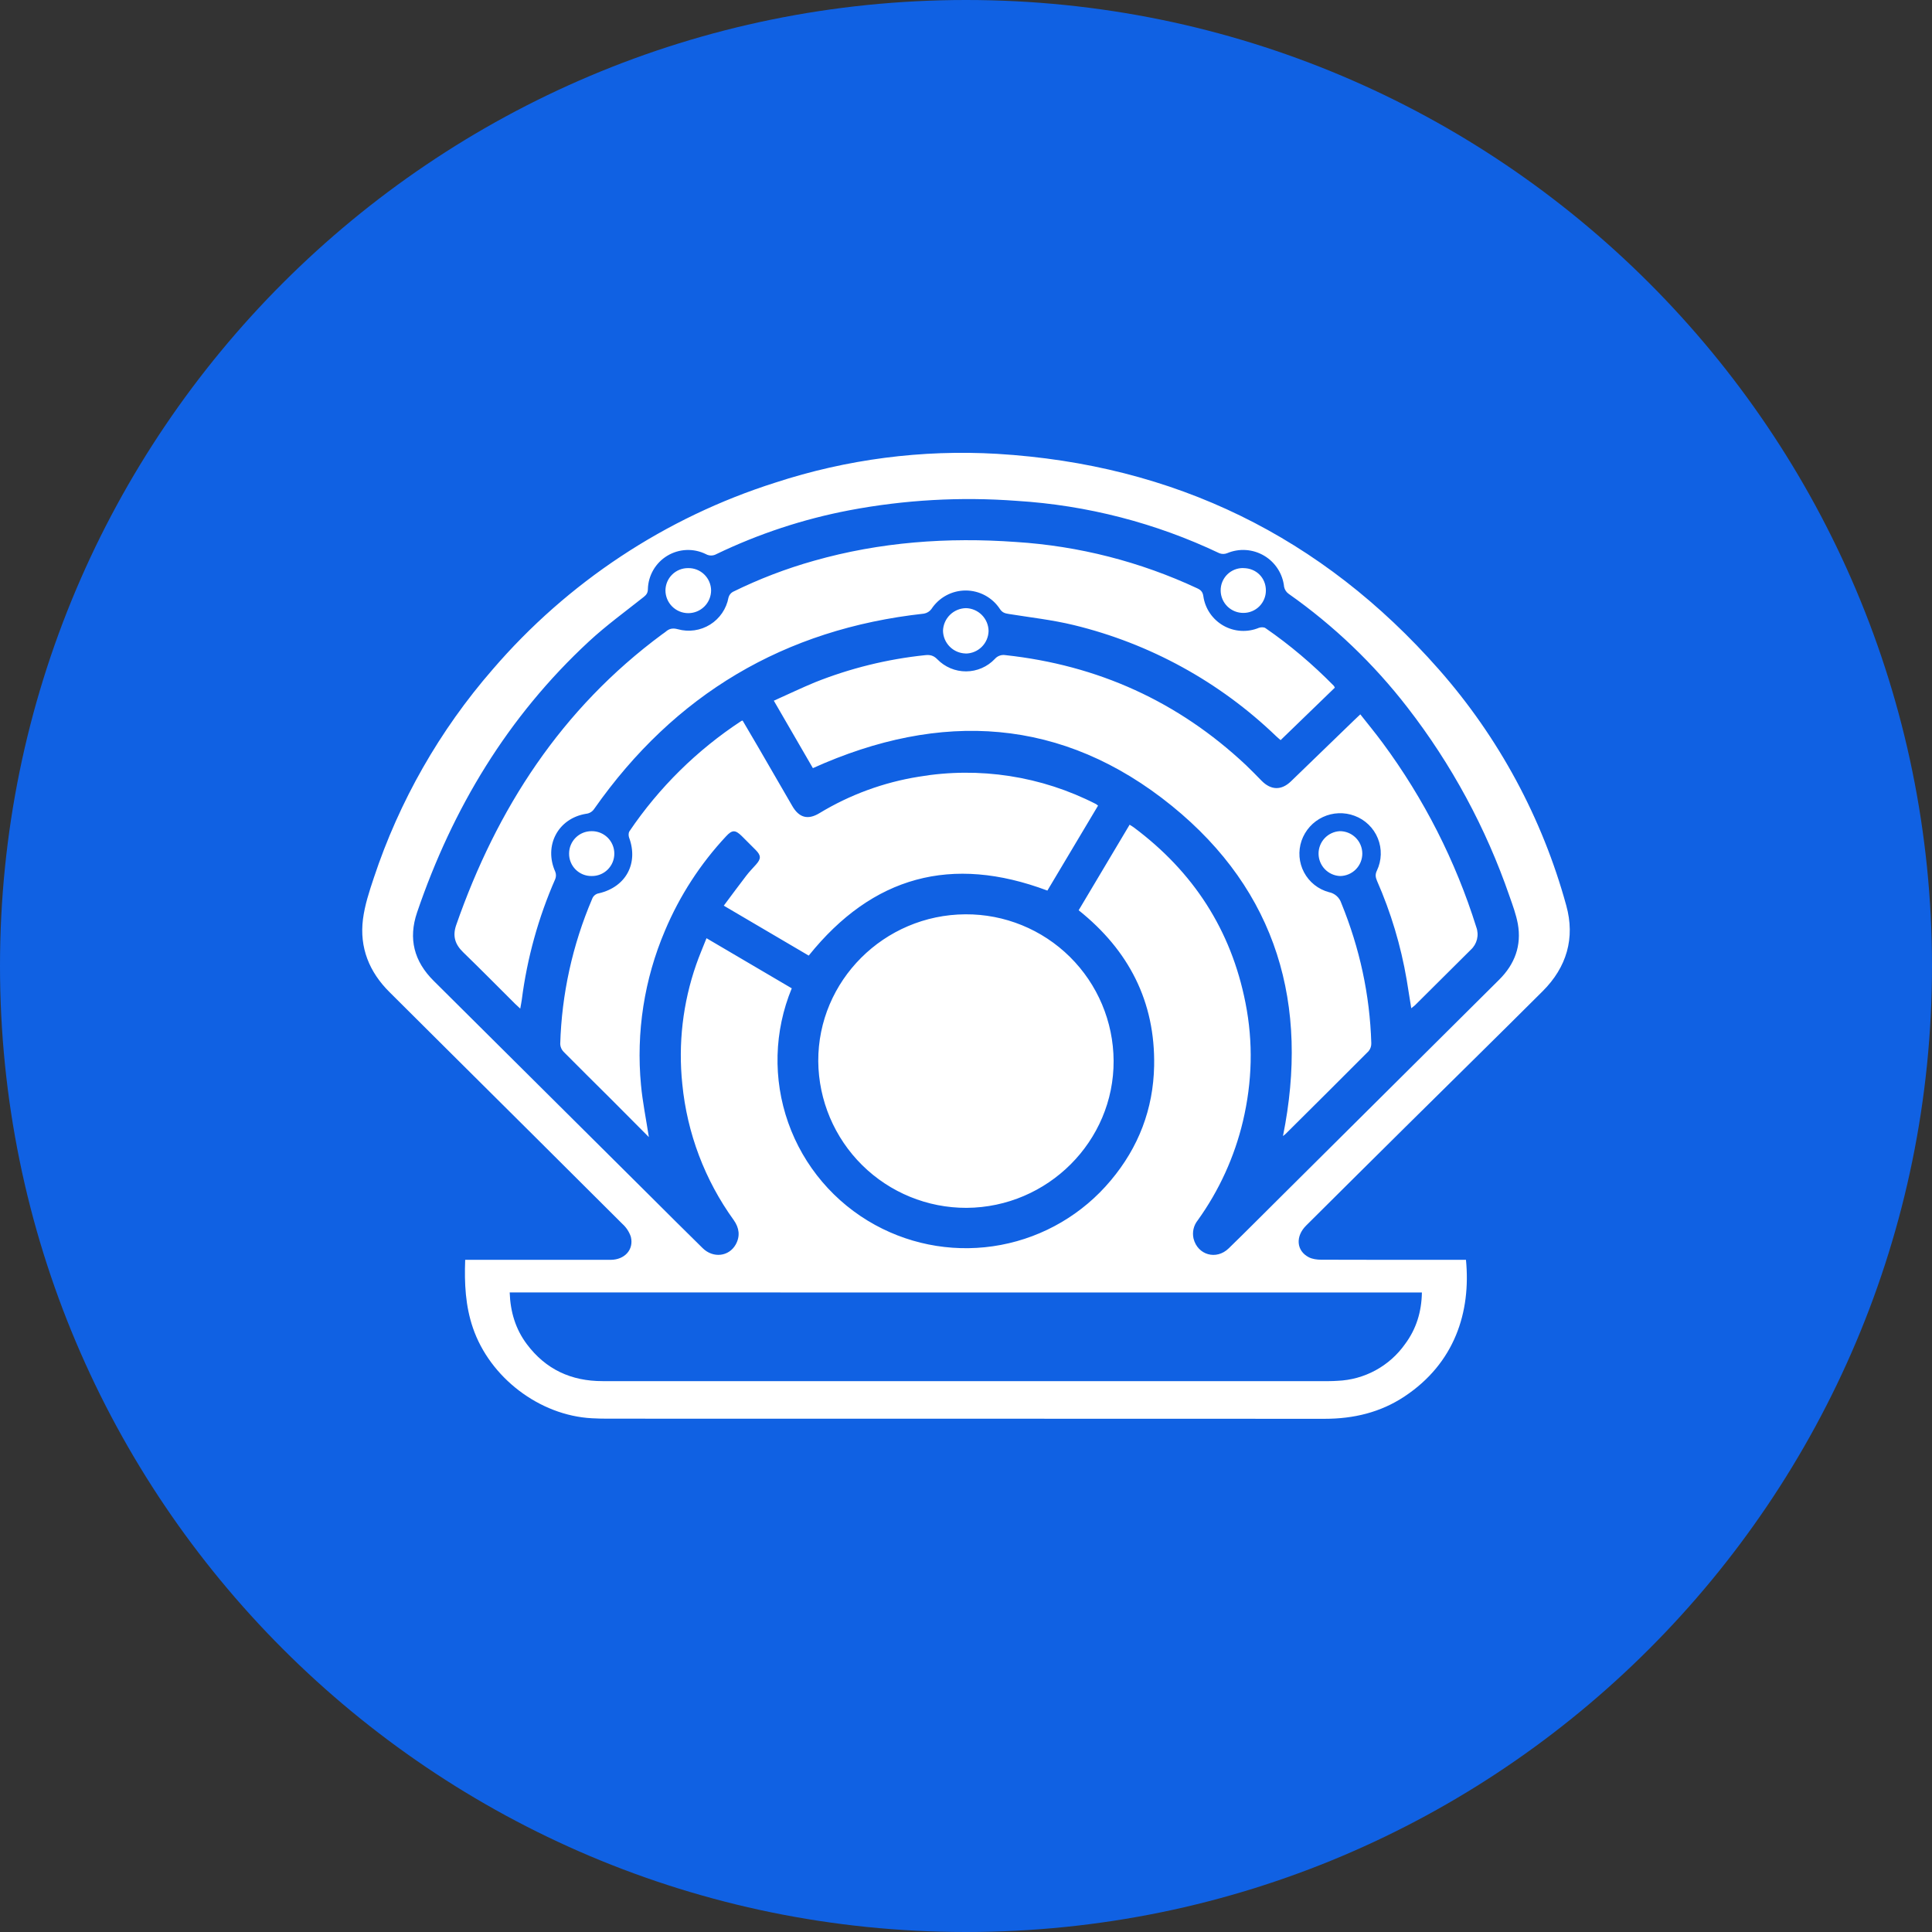 <svg width="220" height="220" viewBox="0 0 220 220" fill="none" xmlns="http://www.w3.org/2000/svg">
<rect x="0" y="0" width="220" height="220" fill="#333333" stroke="none"/>
<g clip-path="url(#clip0_108_321)">
<path d="M110 220C170.751 220 220 170.751 220 110C220 49.249 170.751 0 110 0C49.249 0 0 49.249 0 110C0 170.751 49.249 220 110 220Z" fill="#1061E3"/>
<path fill-rule="evenodd" clip-rule="evenodd" d="M166.932 143.459C167.509 149.379 165.66 155.222 159.933 159.017C157.19 160.839 154.131 161.561 150.844 161.561C123.619 161.547 96.394 161.554 69.169 161.547C68.573 161.547 67.977 161.531 67.382 161.499C61.414 161.176 55.777 156.852 53.852 151.207C52.999 148.712 52.869 146.154 52.972 143.459H69.541C71.136 143.452 72.195 142.29 71.837 140.84C71.65 140.277 71.321 139.773 70.881 139.375C64.123 132.624 57.344 125.9 50.573 119.163L44.371 112.989C42.041 110.686 40.92 107.902 41.333 104.657C41.539 103.062 42.054 101.494 42.57 99.954C45.464 91.231 50.06 83.169 56.093 76.235C64.638 66.291 75.784 58.923 88.282 54.957C96.418 52.294 104.981 51.182 113.527 51.678C133.712 52.888 150.521 61.097 163.845 76.228C170.662 83.967 175.623 93.158 178.351 103.103C179.383 106.809 178.406 110.143 175.663 112.872C170.507 118.015 165.309 123.116 160.133 128.238C156.331 131.999 152.536 135.773 148.741 139.547C147.489 140.785 147.613 142.435 149.043 143.17C149.456 143.377 149.971 143.445 150.439 143.445C155.664 143.466 160.896 143.459 166.128 143.459H166.932ZM58.039 147.172C58.114 149.385 58.706 151.352 59.998 153.07C62.143 155.93 65.038 157.278 68.626 157.271H151.319C151.642 157.271 151.965 157.257 152.281 157.237C153.804 157.178 155.293 156.77 156.632 156.042C157.971 155.315 159.124 154.289 160.002 153.043C161.281 151.324 161.879 149.358 161.913 147.179L58.039 147.172ZM128.631 93.911C128.831 94.042 128.975 94.117 129.092 94.207C135.884 99.267 140.188 105.894 141.824 114.192C142.718 118.702 142.594 123.199 141.536 127.674C140.571 131.74 138.819 135.577 136.379 138.97C136.15 139.258 135.988 139.595 135.907 139.954C135.827 140.314 135.828 140.687 135.912 141.046C136.386 142.916 138.511 143.521 139.913 142.153C141.976 140.152 143.99 138.11 146.032 136.089C154.254 127.908 162.477 119.734 170.706 111.566C172.494 109.792 173.278 107.675 172.838 105.2C172.638 104.127 172.253 103.082 171.889 102.051C169.219 94.303 165.296 87.045 160.277 80.567C156.437 75.595 151.871 71.229 146.733 67.614C146.471 67.426 146.29 67.146 146.224 66.83C146.149 66.101 145.904 65.4 145.508 64.782C145.112 64.165 144.578 63.649 143.946 63.276C143.315 62.903 142.606 62.683 141.874 62.634C141.143 62.585 140.41 62.709 139.734 62.994C139.454 63.105 139.143 63.108 138.861 63.001C131.614 59.551 123.772 57.526 115.761 57.033C109.394 56.555 102.991 56.916 96.718 58.106C91.476 59.105 86.387 60.783 81.579 63.097C81.395 63.202 81.188 63.256 80.977 63.256C80.766 63.256 80.559 63.202 80.376 63.097C79.688 62.758 78.926 62.598 78.16 62.63C77.394 62.662 76.648 62.887 75.991 63.282C75.334 63.678 74.787 64.232 74.4 64.894C74.013 65.556 73.798 66.305 73.776 67.071C73.776 67.484 73.624 67.724 73.308 67.972C71.204 69.642 69.018 71.23 67.052 73.052C57.812 81.612 51.528 92.055 47.493 103.9C46.475 106.898 47.149 109.469 49.383 111.69L73.858 136.02C75.907 138.062 77.949 140.104 80.018 142.132C81.208 143.301 83.002 143.095 83.779 141.713C84.308 140.757 84.178 139.815 83.552 138.935C80.262 134.382 78.241 129.037 77.695 123.446C77.215 118.85 77.755 114.204 79.276 109.84C79.62 108.844 80.046 107.867 80.451 106.836L90.159 112.542C88.144 117.416 87.999 122.862 89.753 127.835C91.506 132.809 95.034 136.96 99.66 139.492C104.027 141.884 109.089 142.686 113.982 141.76C118.875 140.835 123.294 138.24 126.486 134.419C129.649 130.658 131.326 126.292 131.423 121.377C131.56 114.048 128.528 108.204 122.829 103.653L128.631 93.911ZM160.703 114.811C160.524 113.67 160.359 112.618 160.181 111.566C159.519 107.683 158.383 103.897 156.798 100.291C156.626 99.879 156.585 99.562 156.791 99.136C157.063 98.564 157.212 97.942 157.23 97.309C157.248 96.676 157.134 96.046 156.895 95.46C156.656 94.874 156.298 94.343 155.844 93.903C155.389 93.462 154.848 93.121 154.254 92.9C153.672 92.68 153.052 92.58 152.43 92.604C151.809 92.628 151.198 92.776 150.635 93.04C150.071 93.304 149.566 93.679 149.15 94.141C148.734 94.604 148.415 95.145 148.211 95.733C148.009 96.321 147.93 96.944 147.978 97.564C148.027 98.184 148.202 98.787 148.493 99.336C148.785 99.886 149.186 100.369 149.672 100.757C150.158 101.145 150.719 101.428 151.319 101.59C151.645 101.652 151.948 101.801 152.197 102.019C152.446 102.238 152.632 102.52 152.735 102.835C154.825 107.957 155.987 113.264 156.152 118.785C156.165 119.114 156.058 119.437 155.849 119.692C152.708 122.855 149.538 125.99 146.383 129.132C146.273 129.235 146.142 129.317 146.094 129.365C149.105 114.447 145.441 101.515 133.458 91.78C121.007 81.674 107.133 80.897 92.565 87.469L88.117 79.79C89.705 79.082 91.231 78.346 92.792 77.7C96.812 76.095 101.034 75.054 105.339 74.606C105.896 74.544 106.301 74.633 106.734 75.073C107.16 75.512 107.67 75.86 108.234 76.097C108.797 76.334 109.403 76.454 110.014 76.451C110.626 76.448 111.23 76.321 111.791 76.078C112.352 75.836 112.858 75.482 113.279 75.039C113.425 74.87 113.611 74.74 113.82 74.663C114.03 74.586 114.255 74.564 114.476 74.599C125.015 75.74 134.159 79.879 141.873 87.118C142.491 87.703 143.076 88.315 143.674 88.92C144.739 89.992 145.915 90.02 147.001 88.975L154.227 81.983L154.901 81.344C155.767 82.444 156.64 83.502 157.451 84.602C162.146 90.95 165.748 98.037 168.108 105.571C168.272 106.014 168.3 106.496 168.189 106.956C168.077 107.415 167.831 107.831 167.482 108.149L161.129 114.467C161.019 114.57 160.889 114.653 160.703 114.811ZM151.999 78.305L145.826 84.279C145.64 84.121 145.468 83.977 145.31 83.825C138.883 77.641 130.927 73.275 122.258 71.175C119.831 70.584 117.322 70.309 114.854 69.91C114.421 69.842 114.125 69.752 113.857 69.34C113.432 68.694 112.852 68.164 112.171 67.797C111.49 67.431 110.729 67.24 109.955 67.241C109.182 67.243 108.421 67.436 107.741 67.805C107.061 68.174 106.484 68.706 106.061 69.353C105.855 69.631 105.549 69.818 105.208 69.876C89.299 71.622 76.814 79.075 67.671 92.096C67.568 92.256 67.431 92.39 67.269 92.489C67.107 92.588 66.925 92.649 66.736 92.667C63.532 93.189 61.903 96.31 63.23 99.267C63.334 99.532 63.334 99.826 63.23 100.092C61.306 104.476 60.021 109.113 59.414 113.862C59.373 114.158 59.311 114.447 59.242 114.852L58.651 114.302C56.684 112.343 54.732 110.363 52.738 108.431C51.817 107.537 51.514 106.589 51.948 105.337C56.575 92.069 63.931 80.711 75.391 72.234C75.522 72.138 75.659 72.055 75.783 71.952C76.196 71.588 76.574 71.485 77.186 71.65C77.802 71.822 78.447 71.863 79.081 71.772C79.714 71.681 80.321 71.459 80.864 71.12C81.406 70.781 81.873 70.333 82.232 69.804C82.592 69.275 82.838 68.677 82.954 68.047C82.989 67.913 83.049 67.786 83.133 67.675C83.217 67.564 83.322 67.471 83.442 67.401C86.411 65.937 89.509 64.749 92.696 63.853C100.224 61.715 107.91 61.158 115.679 61.715C122.835 62.169 129.842 63.96 136.338 66.995C136.751 67.188 136.957 67.408 137.026 67.889C137.125 68.585 137.382 69.248 137.777 69.829C138.173 70.409 138.695 70.892 139.306 71.24C139.916 71.587 140.598 71.791 141.299 71.834C142 71.878 142.702 71.761 143.351 71.492C143.571 71.409 143.921 71.402 144.093 71.519C146.905 73.458 149.49 75.658 151.876 78.085C151.924 78.133 151.944 78.202 151.999 78.305ZM126.809 120.792C126.858 129.943 119.316 137.485 110.062 137.54C105.613 137.553 101.34 135.804 98.176 132.676C95.012 129.549 93.215 125.296 93.177 120.847C93.136 111.683 100.664 104.162 109.938 104.114C114.386 104.088 118.662 105.83 121.826 108.956C124.99 112.083 126.782 116.338 126.809 120.785V120.792ZM73.886 129.482L69.541 125.117C67.753 123.329 65.952 121.569 64.178 119.768C63.948 119.534 63.811 119.223 63.793 118.895C63.958 113.209 65.189 107.605 67.423 102.374C67.48 102.205 67.583 102.054 67.72 101.939C67.857 101.824 68.023 101.748 68.2 101.721C71.287 100.999 72.724 98.304 71.631 95.362C71.562 95.155 71.562 94.846 71.665 94.674C75.043 89.677 79.381 85.4 84.425 82.093C84.446 82.079 84.466 82.079 84.563 82.052L86.385 85.159L90.207 91.759C90.977 93.107 91.981 93.402 93.308 92.598C96.776 90.495 100.619 89.085 104.624 88.445C111.51 87.28 118.588 88.373 124.802 91.56C124.864 91.594 124.912 91.642 125.036 91.739L119.268 101.412C108.371 97.321 99.365 99.762 92.091 108.816L82.418 103.13C83.284 101.969 84.109 100.848 84.954 99.748C85.298 99.294 85.697 98.882 86.082 98.455C86.673 97.795 86.673 97.424 86.068 96.805C85.536 96.265 85 95.729 84.46 95.197C83.731 94.482 83.373 94.482 82.686 95.224C79.752 98.364 77.397 101.997 75.728 105.956C73.362 111.503 72.422 117.553 72.992 123.556C73.171 125.481 73.563 127.385 73.886 129.482ZM109.966 74.413C109.283 74.399 108.633 74.122 108.151 73.638C107.669 73.155 107.393 72.504 107.381 71.822C107.404 71.14 107.687 70.493 108.174 70.014C108.66 69.536 109.311 69.262 109.993 69.25C110.676 69.266 111.325 69.546 111.806 70.03C112.286 70.515 112.561 71.167 112.571 71.849C112.557 72.532 112.277 73.183 111.79 73.663C111.304 74.144 110.649 74.415 109.966 74.42V74.413ZM78.341 64.692C78.68 64.683 79.018 64.742 79.335 64.864C79.652 64.987 79.941 65.171 80.186 65.407C80.431 65.642 80.627 65.924 80.762 66.235C80.897 66.547 80.969 66.882 80.974 67.222C80.974 67.912 80.7 68.573 80.213 69.06C79.725 69.547 79.064 69.821 78.375 69.821C77.686 69.821 77.025 69.547 76.537 69.06C76.05 68.573 75.776 67.912 75.776 67.222C75.784 66.548 76.057 65.903 76.537 65.429C77.018 64.955 77.666 64.69 78.341 64.692ZM152.598 99.755C151.942 99.728 151.323 99.45 150.867 98.979C150.41 98.507 150.153 97.879 150.146 97.224C150.14 96.568 150.386 95.935 150.833 95.455C151.281 94.976 151.895 94.686 152.549 94.647C152.885 94.644 153.218 94.706 153.529 94.832C153.84 94.957 154.123 95.143 154.362 95.378C154.602 95.613 154.793 95.892 154.924 96.201C155.055 96.51 155.124 96.841 155.128 97.177C155.131 97.512 155.068 97.845 154.942 98.156C154.817 98.467 154.631 98.75 154.397 98.99C154.162 99.229 153.882 99.42 153.573 99.551C153.264 99.682 152.933 99.752 152.598 99.755ZM141.577 64.692C143.041 64.692 144.155 65.792 144.148 67.25C144.146 67.923 143.879 68.568 143.404 69.044C142.928 69.52 142.284 69.79 141.611 69.793C141.273 69.799 140.936 69.737 140.621 69.612C140.306 69.487 140.019 69.301 139.776 69.065C139.533 68.828 139.34 68.546 139.206 68.235C139.073 67.923 139.002 67.589 138.999 67.25C138.994 66.911 139.058 66.574 139.186 66.26C139.314 65.946 139.504 65.66 139.744 65.421C139.985 65.182 140.271 64.993 140.586 64.867C140.901 64.741 141.238 64.679 141.577 64.685V64.692ZM69.953 97.197C69.955 97.536 69.889 97.872 69.76 98.185C69.63 98.498 69.439 98.781 69.199 99.02C68.958 99.258 68.672 99.446 68.358 99.572C68.043 99.698 67.707 99.76 67.368 99.755C67.029 99.759 66.692 99.696 66.378 99.568C66.064 99.44 65.779 99.25 65.54 99.009C65.3 98.769 65.112 98.483 64.986 98.168C64.859 97.853 64.797 97.516 64.804 97.177C64.808 96.503 65.078 95.859 65.556 95.384C66.034 94.91 66.681 94.645 67.355 94.647C67.693 94.64 68.03 94.701 68.345 94.827C68.66 94.952 68.947 95.139 69.189 95.376C69.431 95.614 69.623 95.897 69.754 96.21C69.886 96.523 69.953 96.858 69.953 97.197Z" fill="white"/>
</g>
<defs>
<clipPath id="clip0_108_321">
<rect width="220" height="220" fill="white"/>
</clipPath>
</defs>
</svg>
